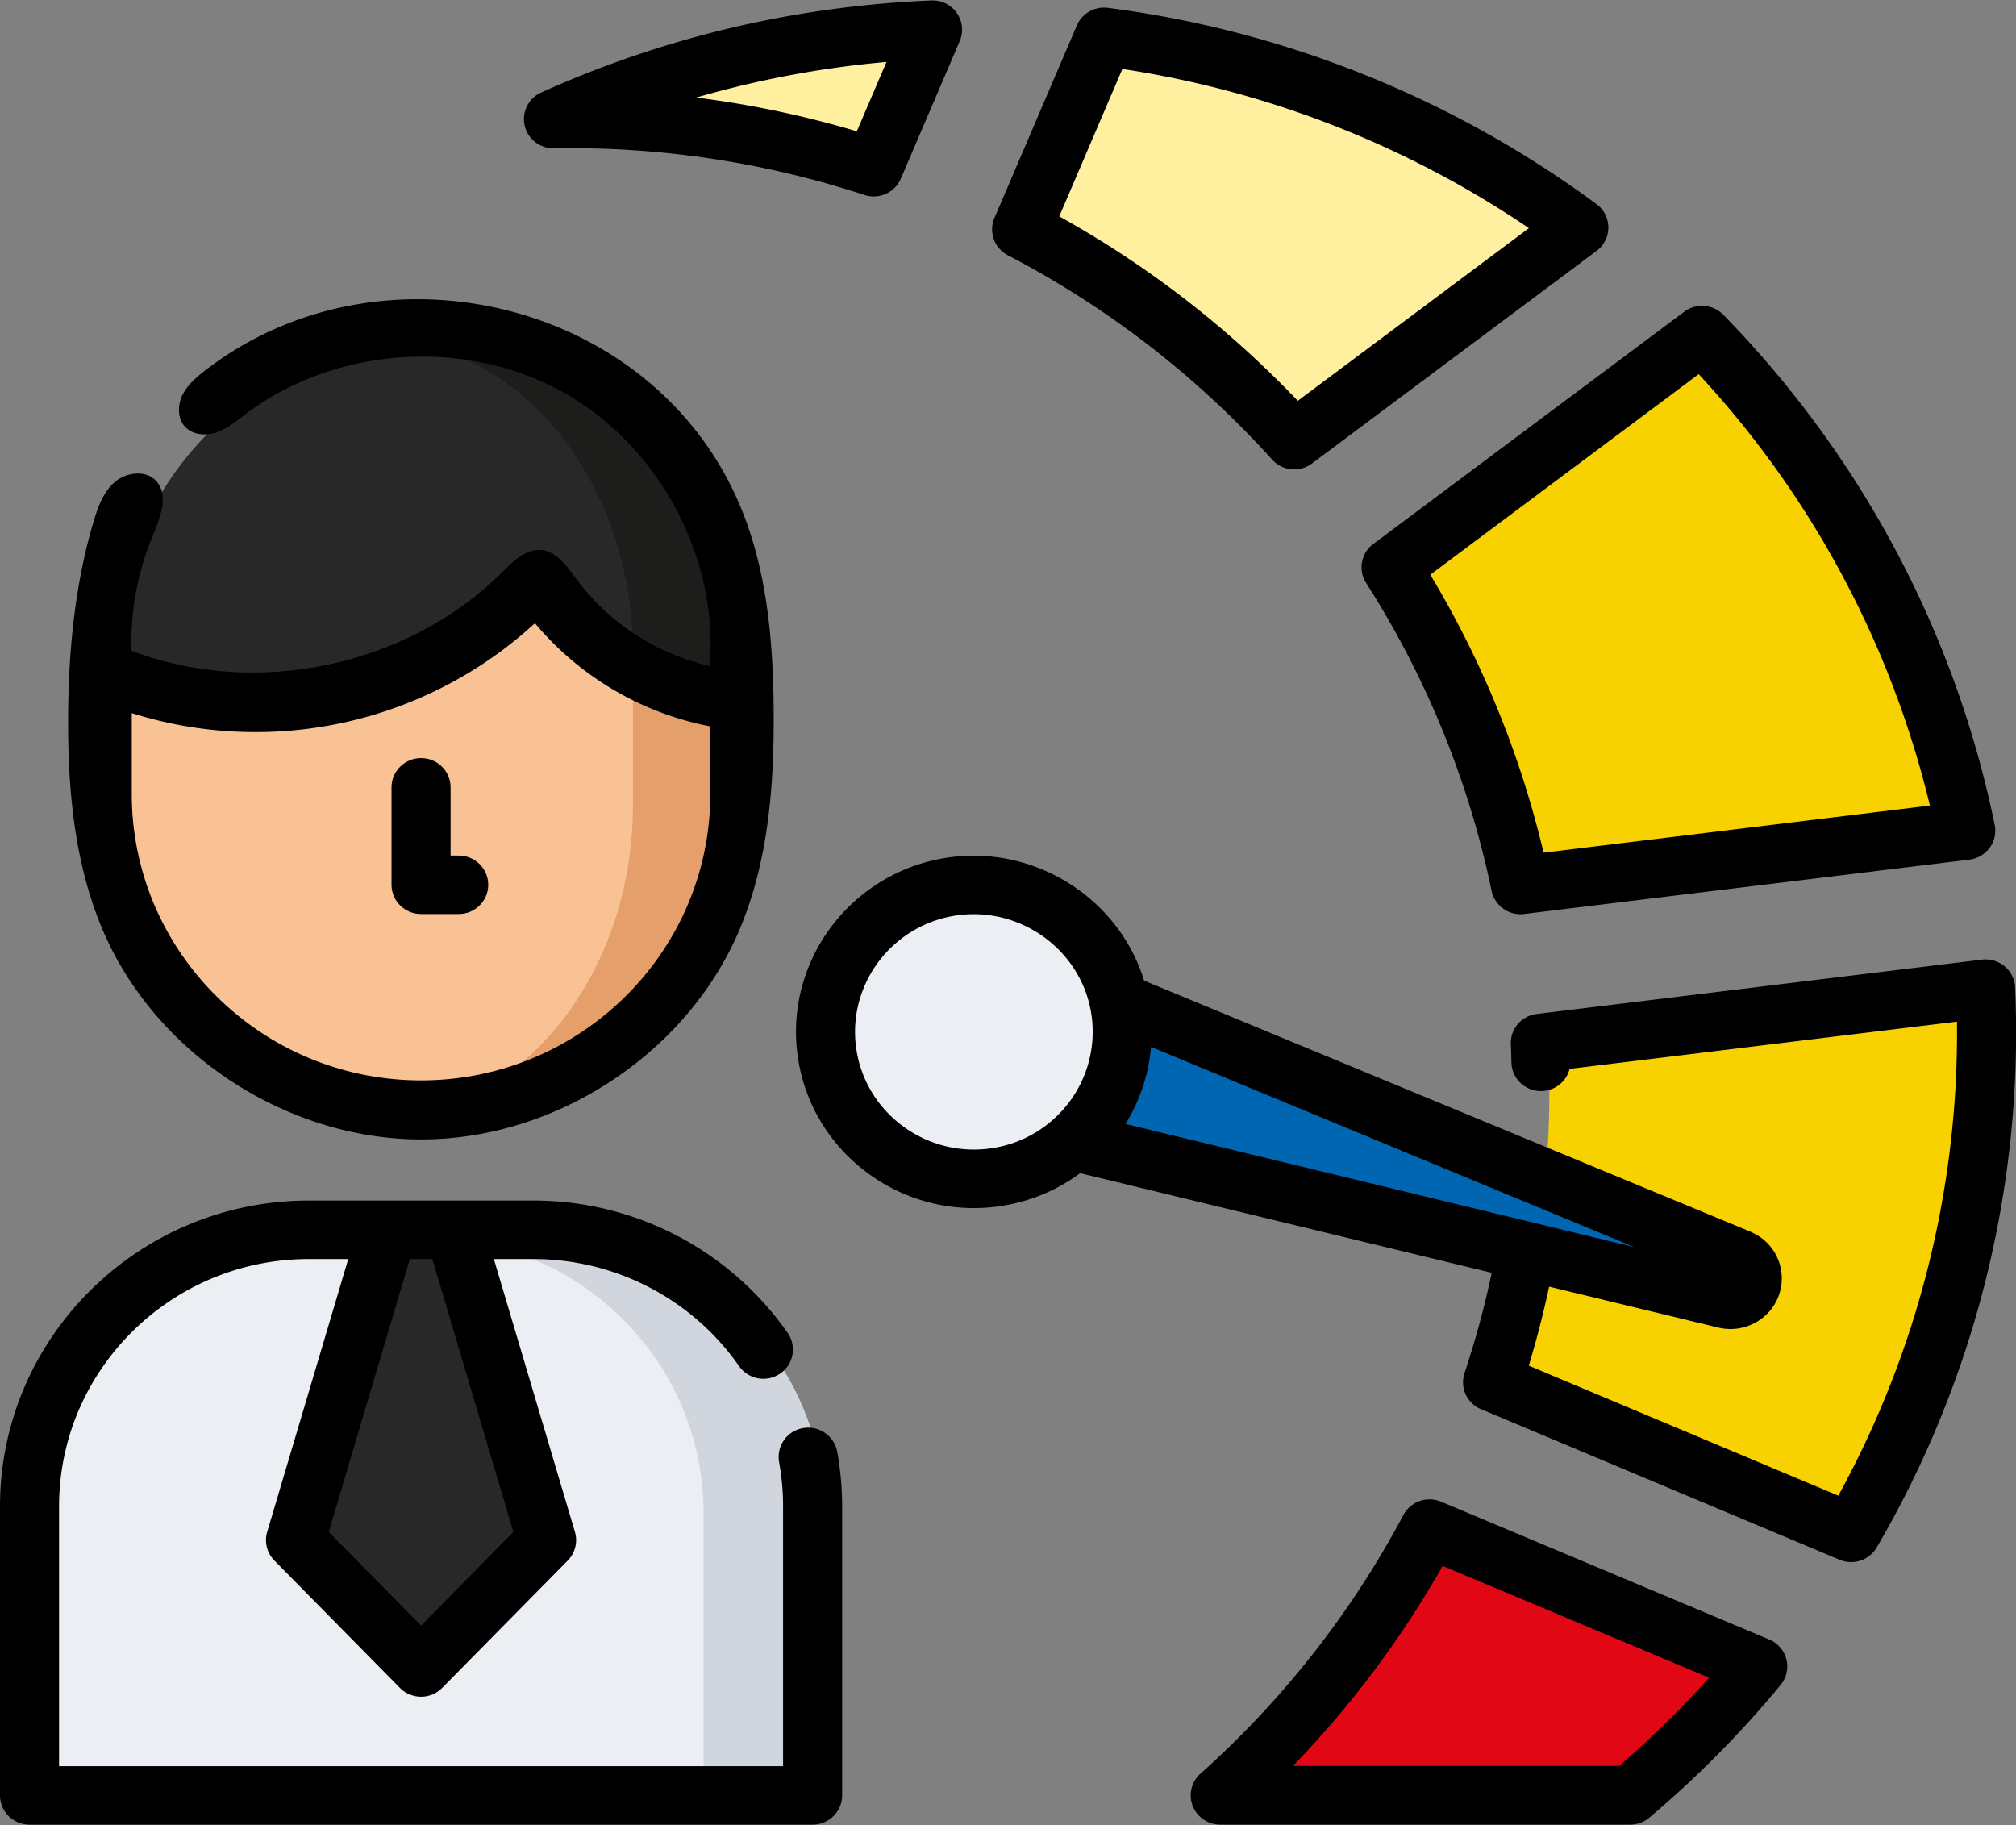 <svg xmlns="http://www.w3.org/2000/svg" width="95" height="86" viewBox="0 0 95 86"><rect x="0" y="0" width="95" height="86" fill="#808080" stroke="none"/><g><g ><g><g ><g><path fill="#ebeef2" d="M25.727 58.33H15.193c-7.237 0-13.103 5.8-13.103 12.957v13.538h36.74V71.287c0-7.156-5.866-12.957-13.103-12.957z"/></g><g><path fill="#d1d6de" d="M25.725 58.33H20.05c7.236 0 13.103 5.8 13.103 12.957v13.538h5.675V71.287c0-7.156-5.867-12.957-13.103-12.957z"/></g><g><path fill="#282828" d="M22.024 58.33h-3.129L14.57 72.866l5.89 5.965 5.889-5.965z"/></g><g><g ><path fill="#f9c295" d="M20.467 15.99c-8.26 0-14.957 6.622-14.957 14.79v7.13c0 8.17 6.697 14.791 14.957 14.791 8.26 0 14.957-6.622 14.957-14.79v-7.13c0-8.17-6.696-14.791-14.957-14.791z"/></g><g ><path fill="#e59f6a" d="M20.462 15.99c-.52 0-1.035.027-1.542.078 6.127.763 10.907 7.059 10.907 14.712v7.13c0 7.654-4.78 13.95-10.907 14.713.507.051 1.021.078 1.542.078 8.261 0 14.958-6.622 14.958-14.79v-7.13c0-8.17-6.697-14.791-14.958-14.791z"/></g><g ><path fill="#282828" d="M30.199 19.556v-.002l-.084-.068a15.59 15.59 0 0 0-.348-.283l-.162-.125a15.047 15.047 0 0 0-1.33-.908c-.088-.053-.176-.107-.266-.159-.079-.046-.16-.09-.24-.134-.104-.058-.21-.117-.316-.173-.055-.028-.111-.055-.166-.084a15.003 15.003 0 0 0-6.82-1.63c-8.26 0-14.957 6.622-14.957 14.79v1.367a17.957 17.957 0 0 0 7.198 1.499c5.262 0 9.989-2.253 13.256-5.833a12.935 12.935 0 0 0 9.46 5.759V30.78c0-4.492-2.028-8.513-5.225-11.224z"/></g><g ><path fill="#1d1d1b" d="M35.332 29.186c-.01-.096-.025-.192-.037-.287a14.521 14.521 0 0 0-.07-.496c-.016-.098-.035-.194-.053-.291a14.28 14.28 0 0 0-.36-1.507c-.05-.168-.104-.334-.16-.5-.025-.075-.05-.15-.077-.225-.064-.18-.132-.359-.203-.535l-.068-.173c-.086-.205-.176-.409-.27-.61l-.037-.079a14.866 14.866 0 0 0-3.804-4.93l-.083-.067c-.114-.096-.23-.19-.347-.283l-.162-.125a15.186 15.186 0 0 0-1.33-.908c-.09-.053-.177-.107-.267-.159-.079-.046-.159-.09-.239-.134-.105-.058-.21-.117-.317-.173l-.166-.084a15.046 15.046 0 0 0-2.71-1.06l-.17-.048a15.468 15.468 0 0 0-.823-.198c-.088-.019-.176-.035-.264-.052a14.821 14.821 0 0 0-1.223-.183l-.169-.018c-.211-.02-.424-.036-.639-.048l-.13-.006a15.311 15.311 0 0 0-2.233.06c6.126.764 10.906 7.06 10.906 14.713v.838a12.922 12.922 0 0 0 5.592 1.954V30.78c0-.27-.008-.537-.022-.802-.005-.083-.013-.165-.02-.248a14.306 14.306 0 0 0-.045-.544z"/></g></g></g><g ><path fill="#fff0a0" d="M41.693 8.55l2.762-6.44a48.638 48.638 0 0 0-3.87.313A47.895 47.895 0 0 0 26.67 6.3 45.743 45.743 0 0 1 41.693 8.55z"/></g><g ><path fill="#f7d100" d="M70.73 65.464l16.823 7.054c4.394-7.522 6.718-16.298 6.307-25.488l-20.888 2.544a44.32 44.32 0 0 1-2.242 15.89z"/></g><g ><path fill="#e20714" d="M83.179 78.787l-15.4-6.457a45.386 45.386 0 0 1-9.819 12.497h19.231a47.454 47.454 0 0 0 5.988-6.04z"/></g><g ><path fill="#fff0a0" d="M61.428 21.338l13.355-9.958a47.726 47.726 0 0 0-22.277-8.93l-3.866 9.017a45.756 45.756 0 0 1 12.788 9.871z"/></g><g ><path fill="#f7d100" d="M72.055 42.167l20.888-2.544c-1.857-9.014-6.266-16.97-12.374-23.213L65.98 27.29a44.496 44.496 0 0 1 6.075 14.877z"/></g><g ><path fill="#0066b1" d="M82.684 61.226a.996.996 0 0 0-.15-1.412 1.008 1.008 0 0 0-.25-.141l.002-.005-34.376-14.21v.003c-1.571-.65-3.449-.235-4.574 1.14a3.86 3.86 0 0 0 .583 5.47c.467.373.995.62 1.542.751l-.001.004 36.194 8.744v-.003c.37.09.775-.029 1.03-.34z"/></g><g ><path fill="#ebeef2" d="M46.4 55.936c3.845 0 6.962-3.082 6.962-6.883S50.245 42.17 46.4 42.17c-3.845 0-6.961 3.082-6.961 6.883s3.116 6.883 6.96 6.883z"/></g></g><g><g ><path d="M20.372 59.326l3.82 12.86-4.35 4.412-4.35-4.412 3.82-12.86zm17.463 7.968a1.38 1.38 0 0 0-1.122 1.602c.125.683.188 1.385.188 2.086v12.24H2.783v-12.24c0-6.427 5.28-11.656 11.769-11.656h1.859l-3.82 12.856c-.142.478-.012.995.34 1.352l5.915 6a1.399 1.399 0 0 0 1.991 0l5.915-6c.352-.357.482-.874.34-1.352l-3.82-12.856h1.86c3.87 0 7.494 1.887 9.695 5.047a1.4 1.4 0 0 0 1.935.352 1.37 1.37 0 0 0 .356-1.917 14.604 14.604 0 0 0-11.986-6.238h-10.58C6.528 56.57 0 63.035 0 70.982V84.6c0 .761.623 1.378 1.392 1.378h36.9c.769 0 1.392-.617 1.392-1.378V70.98c0-.864-.078-1.73-.232-2.575a1.392 1.392 0 0 0-1.617-1.112z"/></g><g ><path d="M6.209 33.603a19.463 19.463 0 0 0 18.999-4.237 14.303 14.303 0 0 0 8.263 4.86v3.182c0 7.444-6.115 13.5-13.631 13.5s-13.631-6.056-13.631-13.5zm13.63 20.087h.073c6.33-.025 12.464-4.07 14.922-9.85 1.375-3.23 1.648-6.814 1.624-10.32-.022-3.284-.304-6.632-1.574-9.666-4.068-9.723-16.95-12.792-25.224-6.393-.424.329-.845.693-1.074 1.177-.23.483-.219 1.114.158 1.496.372.377.992.407 1.492.227.5-.18.916-.53 1.339-.85 4.169-3.147 10.231-3.597 14.828-1.102 4.596 2.496 7.473 7.8 7.036 12.974a10.849 10.849 0 0 1-6.277-4.094c-.441-.599-.926-1.31-1.672-1.37-.727-.058-1.316.534-1.83 1.046-4.435 4.428-11.587 5.941-17.463 3.695a13.036 13.036 0 0 1 1.015-5.453c.359-.85.768-1.944.103-2.588-.506-.489-1.394-.354-1.922.11-.528.464-.778 1.158-.978 1.83-.906 3.039-1.198 6.23-1.205 9.398-.007 3.406.326 6.88 1.692 10.007 2.506 5.733 8.632 9.72 14.938 9.726z"/></g><g ><path d="M19.842 43.069h1.774c.769 0 1.392-.617 1.392-1.378 0-.762-.623-1.378-1.392-1.378h-.383v-3.215c0-.761-.623-1.378-1.391-1.378-.769 0-1.392.617-1.392 1.378v4.593c0 .761.623 1.378 1.392 1.378z"/></g><g ><path d="M40.22 3.082a46.477 46.477 0 0 1 1.554-.163l-1.398 3.268a47.142 47.142 0 0 0-7.563-1.59 47 47 0 0 1 7.407-1.515zM26.107 6.99c4.977-.089 9.9.65 14.628 2.196a1.393 1.393 0 0 0 1.717-.77l2.774-6.48a1.367 1.367 0 0 0-.137-1.322 1.386 1.386 0 0 0-1.202-.592 50.182 50.182 0 0 0-4 .324 49.456 49.456 0 0 0-14.382 4.012c-.6.27-.926.922-.78 1.559.145.636.715 1.08 1.382 1.073z"/></g><g ><path d="M53.065 52.914c.04-.064.075-.13.113-.195.044-.077.088-.153.13-.231.035-.067.068-.135.102-.203.038-.078.078-.157.114-.236.032-.07.06-.14.09-.21.034-.08.069-.16.1-.24l.078-.216a8.15 8.15 0 0 0 .085-.245 8.227 8.227 0 0 0 .136-.47c.019-.074.036-.15.053-.225a7.827 7.827 0 0 0 .16-.969c.006-.047.013-.095.017-.143l22.771 9.432-5.467-1.323-18.509-4.48.027-.046zm-6.488 1.212c-.231.028-.46.042-.688.042-2.785 0-5.206-2.062-5.554-4.867-.377-3.035 1.81-5.81 4.873-6.184.226-.027.452-.041.676-.041 2.613 0 4.954 1.835 5.492 4.421a5.522 5.522 0 0 1-1.748 5.255v.001a5.588 5.588 0 0 1-3.051 1.373zm48.38-7.601a1.374 1.374 0 0 0-.492-.992 1.399 1.399 0 0 0-1.07-.315l-20.979 2.56c-.72.087-1.252.709-1.22 1.427.012.285.021.57.027.854.014.761.652 1.37 1.417 1.352a1.39 1.39 0 0 0 1.325-1.045l18.253-2.227a45.304 45.304 0 0 1-5.591 22.336L72.041 64.35c.371-1.226.69-2.471.959-3.723l7.977 1.93a2.44 2.44 0 0 0 2.449-.819c.404-.495.59-1.116.523-1.75a2.365 2.365 0 0 0-1.327-1.886 1.355 1.355 0 0 0-.142-.068c-1.52-.628-18.305-7.578-28.567-11.827-1.166-3.798-4.995-6.318-9.045-5.826-4.586.561-7.859 4.713-7.295 9.256.522 4.2 4.145 7.288 8.315 7.288.34 0 .684-.02 1.03-.063A8.377 8.377 0 0 0 50.9 55.28l19.395 4.694a43.322 43.322 0 0 1-1.282 4.725 1.374 1.374 0 0 0 .778 1.702l16.898 7.095a1.4 1.4 0 0 0 1.748-.58 48.054 48.054 0 0 0 6.52-26.39z"/></g><g ><path d="M76.3 83.211H60.928a46.703 46.703 0 0 0 7.054-9.426l12.559 5.269a46.59 46.59 0 0 1-4.243 4.157zm7.074-5.956l-15.467-6.496a1.398 1.398 0 0 0-1.774.627 44.1 44.1 0 0 1-9.564 12.19 1.37 1.37 0 0 0-.366 1.518c.207.532.723.884 1.299.884h19.315a1.4 1.4 0 0 0 .903-.33 49.216 49.216 0 0 0 6.188-6.252c.277-.336.378-.782.273-1.203a1.382 1.382 0 0 0-.807-.938z"/></g><g ><path d="M52.89 3.25a46.618 46.618 0 0 1 19.158 7.5l-10.892 8.136a47.136 47.136 0 0 0-11.24-8.69zm-5.397 8.778a44.41 44.41 0 0 1 12.456 9.63c.274.303.654.46 1.038.46.293 0 .587-.092.837-.279l13.413-10.017c.35-.262.555-.67.554-1.105a1.374 1.374 0 0 0-.56-1.1A49.402 49.402 0 0 0 52.203.37a1.393 1.393 0 0 0-1.459.83l-3.883 9.07a1.372 1.372 0 0 0 .632 1.757z"/></g><g ><path d="M80.047 17.631a45.51 45.51 0 0 1 10.896 20.327l-18.204 2.22A46.04 46.04 0 0 0 67.4 27.08zM64.376 27.47a43.34 43.34 0 0 1 5.914 14.508 1.389 1.389 0 0 0 1.533 1.088l20.98-2.56c.384-.046.732-.25.959-.562.226-.312.311-.703.234-1.08-1.865-9.066-6.288-17.377-12.791-24.034a1.401 1.401 0 0 0-1.838-.142L64.714 25.632a1.37 1.37 0 0 0-.338 1.838z"/></g></g></g></g></svg>